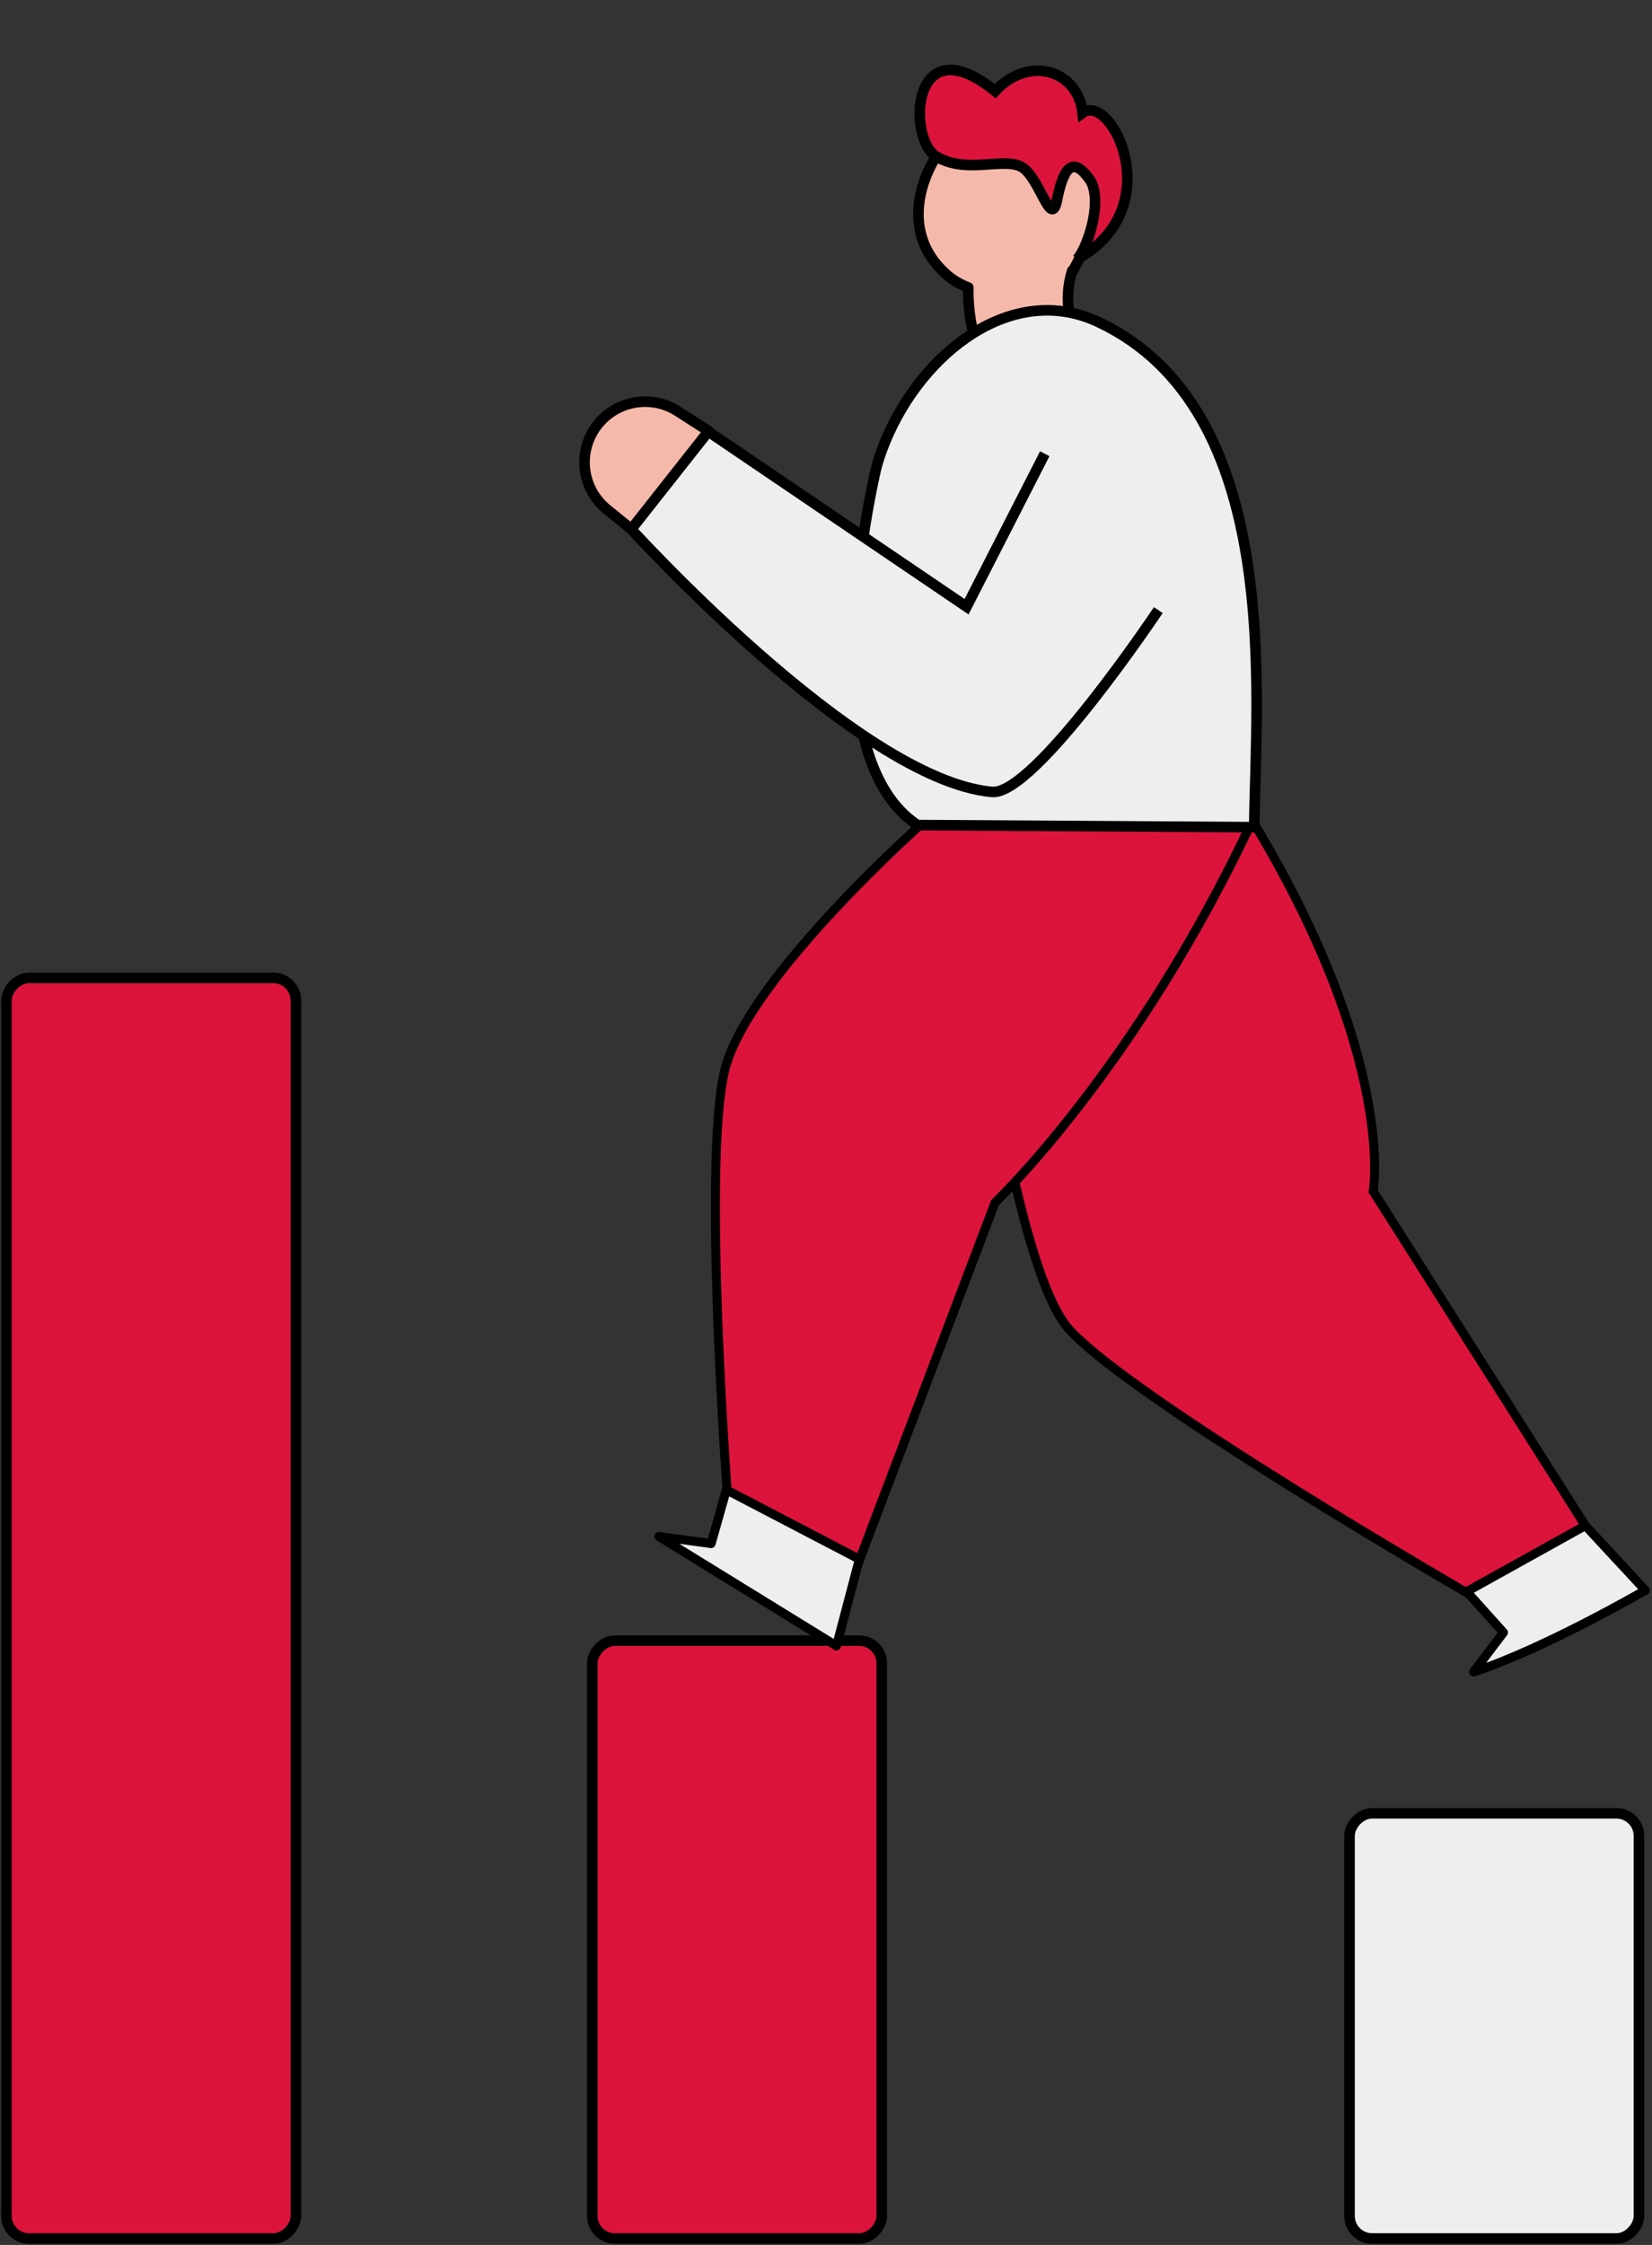 <svg width="257" height="349" viewBox="0 0 257 349" fill="none" xmlns="http://www.w3.org/2000/svg">
<rect x="0" y="0" width="257" height="349" fill="#333333" stroke="none"/>
<rect width="45.031" height="92.944" rx="3.515" transform="matrix(-1 0 0 1 137.173 255.056)" fill="#DC143C" stroke="black" stroke-width="1.645" stroke-linejoin="round"/>
<rect width="45.031" height="66.105" rx="3.515" transform="matrix(-1 0 0 1 254.974 281.895)" fill="#EEEEEE" stroke="black" stroke-width="1.645" stroke-linejoin="round"/>
<rect width="45.031" height="195.974" rx="3.515" transform="matrix(-1 0 0 1 46.031 152.026)" fill="#DC143C" stroke="black" stroke-width="1.645" stroke-linejoin="round"/>
<path d="M195.2 128.169L148.901 128.169C148.901 128.169 156.28 195.602 166.323 206.658C176.365 217.713 228.924 248.034 228.924 248.034L246.625 237.17L213.627 185.203C213.627 185.203 217.256 164.938 195.2 128.169Z" fill="#DC143C" stroke="black" stroke-width="1.399"/>
<path d="M228.176 247.426L246.625 237.173L255.962 247.226C255.962 247.226 240.221 256.349 229.24 259.925L233.891 253.79L228.176 247.426Z" fill="#EEEEEE" stroke="black" stroke-width="1.399" stroke-linejoin="round"/>
<path d="M195.003 127.186L144.416 127.119C144.416 127.119 116.294 151.849 112.751 166.358C109.208 180.868 113.248 233.524 113.248 233.524L133.694 242.564L154.802 186.947C154.802 186.947 176.871 166.041 195.003 127.186Z" fill="#DC143C"/>
<path d="M195.003 127.186L195.004 126.487C195.243 126.487 195.465 126.609 195.593 126.811C195.721 127.012 195.738 127.265 195.637 127.482L195.003 127.186ZM144.416 127.119L143.954 126.594L144.152 126.42L144.417 126.42L144.416 127.119ZM113.248 233.524L112.966 234.164L112.583 233.995L112.551 233.578L113.248 233.524ZM133.694 242.564L134.348 242.812L134.086 243.502L133.411 243.204L133.694 242.564ZM154.802 186.947L154.148 186.698L154.205 186.549L154.321 186.439L154.802 186.947ZM195.002 127.885L144.415 127.819L144.417 126.42L195.004 126.487L195.002 127.885ZM113.531 232.885L133.977 241.924L133.411 243.204L112.966 234.164L113.531 232.885ZM133.04 242.316L154.148 186.698L155.456 187.195L134.348 242.812L133.04 242.316ZM154.802 186.947C154.321 186.439 154.321 186.439 154.321 186.439C154.321 186.439 154.322 186.439 154.322 186.438C154.322 186.438 154.323 186.437 154.324 186.436C154.327 186.434 154.33 186.43 154.335 186.426C154.345 186.416 154.361 186.401 154.381 186.382C154.422 186.342 154.484 186.283 154.565 186.203C154.729 186.043 154.972 185.802 155.288 185.481C155.921 184.84 156.848 183.877 158.018 182.6C160.358 180.047 163.671 176.234 167.55 171.209C175.308 161.16 185.329 146.263 194.369 126.89L195.637 127.482C186.546 146.964 176.466 161.948 168.657 172.064C164.752 177.123 161.414 180.965 159.05 183.546C157.867 184.836 156.929 185.81 156.284 186.464C155.962 186.79 155.713 187.037 155.544 187.202C155.459 187.285 155.395 187.347 155.351 187.389C155.329 187.41 155.313 187.426 155.301 187.437C155.296 187.443 155.291 187.447 155.288 187.45C155.287 187.451 155.286 187.452 155.285 187.453C155.284 187.453 155.284 187.454 155.284 187.454C155.284 187.454 155.283 187.454 154.802 186.947ZM144.416 127.119C144.877 127.645 144.877 127.645 144.877 127.645C144.877 127.645 144.877 127.645 144.876 127.646C144.876 127.646 144.874 127.647 144.873 127.649C144.87 127.652 144.865 127.656 144.858 127.662C144.845 127.673 144.825 127.691 144.799 127.714C144.746 127.761 144.667 127.831 144.565 127.922C144.359 128.106 144.057 128.377 143.671 128.728C142.898 129.43 141.789 130.449 140.447 131.718C137.762 134.257 134.147 137.791 130.423 141.775C126.697 145.762 122.872 150.189 119.761 154.514C116.64 158.855 114.283 163.032 113.431 166.524L112.072 166.193C112.99 162.43 115.478 158.075 118.626 153.698C121.784 149.306 125.653 144.83 129.401 140.82C133.15 136.809 136.787 133.254 139.486 130.702C140.835 129.426 141.951 128.4 142.73 127.693C143.12 127.339 143.425 127.065 143.633 126.879C143.737 126.786 143.817 126.715 143.871 126.667C143.898 126.643 143.919 126.625 143.932 126.613C143.939 126.607 143.945 126.602 143.948 126.599C143.95 126.597 143.951 126.596 143.952 126.595C143.953 126.595 143.953 126.595 143.953 126.595C143.954 126.594 143.954 126.594 144.416 127.119ZM113.431 166.524C112.565 170.067 112.153 176.007 112.033 182.986C111.914 189.945 112.087 197.873 112.37 205.356C112.653 212.838 113.047 219.867 113.371 225.026C113.532 227.606 113.676 229.718 113.779 231.184C113.831 231.918 113.873 232.49 113.902 232.878C113.916 233.072 113.927 233.221 113.934 233.32C113.938 233.37 113.941 233.408 113.943 233.433C113.944 233.446 113.945 233.455 113.945 233.462C113.945 233.465 113.946 233.467 113.946 233.469C113.946 233.469 113.946 233.47 113.946 233.47C113.946 233.471 113.946 233.471 113.248 233.524C112.551 233.578 112.551 233.578 112.551 233.577C112.551 233.577 112.551 233.576 112.551 233.575C112.551 233.574 112.551 233.571 112.55 233.568C112.55 233.562 112.549 233.552 112.548 233.539C112.546 233.514 112.543 233.476 112.54 233.425C112.532 233.325 112.521 233.176 112.506 232.981C112.478 232.591 112.436 232.018 112.384 231.283C112.28 229.813 112.136 227.698 111.974 225.114C111.651 219.947 111.256 212.905 110.972 205.409C110.688 197.914 110.515 189.957 110.635 182.962C110.754 175.988 111.165 169.904 112.072 166.193L113.431 166.524Z" fill="black"/>
<path fill-rule="evenodd" clip-rule="evenodd" d="M150.633 44.684C149.483 44.265 148.387 43.651 147.387 42.799C139.839 36.369 143.076 26.667 147.644 21.616C152.211 16.565 180.155 18.58 166.973 41.979C166.918 42.012 166.861 42.046 166.804 42.08C165.33 46.769 166.573 50.792 168.064 55.618C168.672 57.586 169.322 59.688 169.845 62.024L155.864 61.022C152.022 55.804 150.565 50.545 150.633 44.684Z" fill="#F5B9AB"/>
<path d="M147.387 42.799L146.854 43.425L147.387 42.799ZM150.633 44.684L150.915 43.912C151.243 44.031 151.46 44.345 151.456 44.694L150.633 44.684ZM147.644 21.616L148.254 22.168L147.644 21.616ZM166.973 41.979L167.69 42.382C167.62 42.506 167.519 42.61 167.398 42.683L166.973 41.979ZM166.804 42.08L166.019 41.833C166.08 41.639 166.211 41.474 166.387 41.371L166.804 42.08ZM168.064 55.618L167.278 55.861L168.064 55.618ZM169.845 62.024L170.648 61.844C170.705 62.098 170.638 62.364 170.468 62.561C170.299 62.758 170.046 62.863 169.786 62.844L169.845 62.024ZM155.864 61.022L155.806 61.843C155.566 61.825 155.345 61.704 155.202 61.51L155.864 61.022ZM147.92 42.173C148.841 42.958 149.851 43.523 150.915 43.912L150.352 45.457C149.115 45.006 147.933 44.344 146.854 43.425L147.92 42.173ZM148.254 22.168C146.065 24.587 144.203 28.12 143.789 31.783C143.379 35.407 144.381 39.157 147.92 42.173L146.854 43.425C142.846 40.01 141.691 35.694 142.155 31.598C142.614 27.539 144.654 23.696 147.034 21.064L148.254 22.168ZM166.257 41.575C169.497 35.824 170.126 31.532 169.358 28.412C168.595 25.315 166.41 23.196 163.613 21.872C160.804 20.543 157.435 20.047 154.486 20.198C153.016 20.273 151.675 20.507 150.581 20.863C149.472 21.224 148.689 21.687 148.254 22.168L147.034 21.064C147.741 20.283 148.83 19.703 150.072 19.299C151.329 18.89 152.817 18.636 154.403 18.555C157.567 18.394 161.216 18.918 164.317 20.385C167.429 21.858 170.043 24.315 170.955 28.019C171.862 31.7 171.041 36.434 167.69 42.382L166.257 41.575ZM166.387 41.371C166.442 41.338 166.496 41.306 166.549 41.274L167.398 42.683C167.339 42.718 167.28 42.753 167.22 42.789L166.387 41.371ZM167.278 55.861C165.798 51.069 164.457 46.803 166.019 41.833L167.588 42.326C166.202 46.736 167.348 50.514 168.85 55.375L167.278 55.861ZM169.043 62.204C168.527 59.904 167.887 57.832 167.278 55.861L168.85 55.375C169.457 57.341 170.116 59.472 170.648 61.844L169.043 62.204ZM155.923 60.202L169.904 61.204L169.786 62.844L155.806 61.843L155.923 60.202ZM151.456 44.694C151.389 50.389 152.798 55.471 156.527 60.535L155.202 61.51C151.246 56.138 149.741 50.7 149.811 44.675L151.456 44.694Z" fill="black"/>
<path d="M169.481 27.849C171.669 30.893 169.313 38.41 167.574 40.29C181.98 32.297 172.86 14.262 168.415 17.551C167.691 10.883 160.04 8.53 154.824 14.169C141.747 3.609 141.059 21.604 145.675 24.34C150.29 27.076 155.89 24.471 158.796 25.882C161.703 27.293 163.496 35.84 164.437 31.096C165.379 26.352 166.747 24.044 169.481 27.849Z" fill="#DC143C" stroke="black" stroke-width="1.645"/>
<path d="M142.727 128.265C127.648 118.236 133.941 83.581 136.086 73.728C136.472 71.956 137.044 70.255 137.737 68.579C143.437 54.8 157.498 43.702 170.966 50.103C199.651 63.736 195.387 107.223 195.116 128.591L142.727 128.265Z" fill="#EEEEEE" stroke="black" stroke-width="1.645" stroke-linejoin="round"/>
<path d="M97.372 81.372L109.474 66.603L150.253 95.133L163.433 68.604L180.499 95.133C180.499 95.133 162.011 123.848 152.619 123.014C135.503 121.493 97.372 81.372 97.372 81.372Z" fill="#EEEEEE"/>
<path d="M162.53 70.54L150.368 94.319L109.475 66.603L97.372 81.373C97.372 81.373 133.318 121.245 154.324 123.111C160.935 123.699 180.196 94.846 180.196 94.846" stroke="black" stroke-width="1.645"/>
<path d="M105.451 63.938L110.244 67.014L98.211 82.26L94.427 79.194C90.4 75.932 89.762 70.031 92.999 65.984C96.013 62.214 101.388 61.331 105.451 63.938Z" fill="#F5B9AB" stroke="black" stroke-width="1.645" stroke-linejoin="round"/>
<path d="M113 231.606L133.694 242.395L130.134 255.877L102.503 238.861L110.633 239.965L113 231.606Z" fill="#EEEEEE" stroke="black" stroke-width="1.399" stroke-linejoin="round"/>
</svg>
